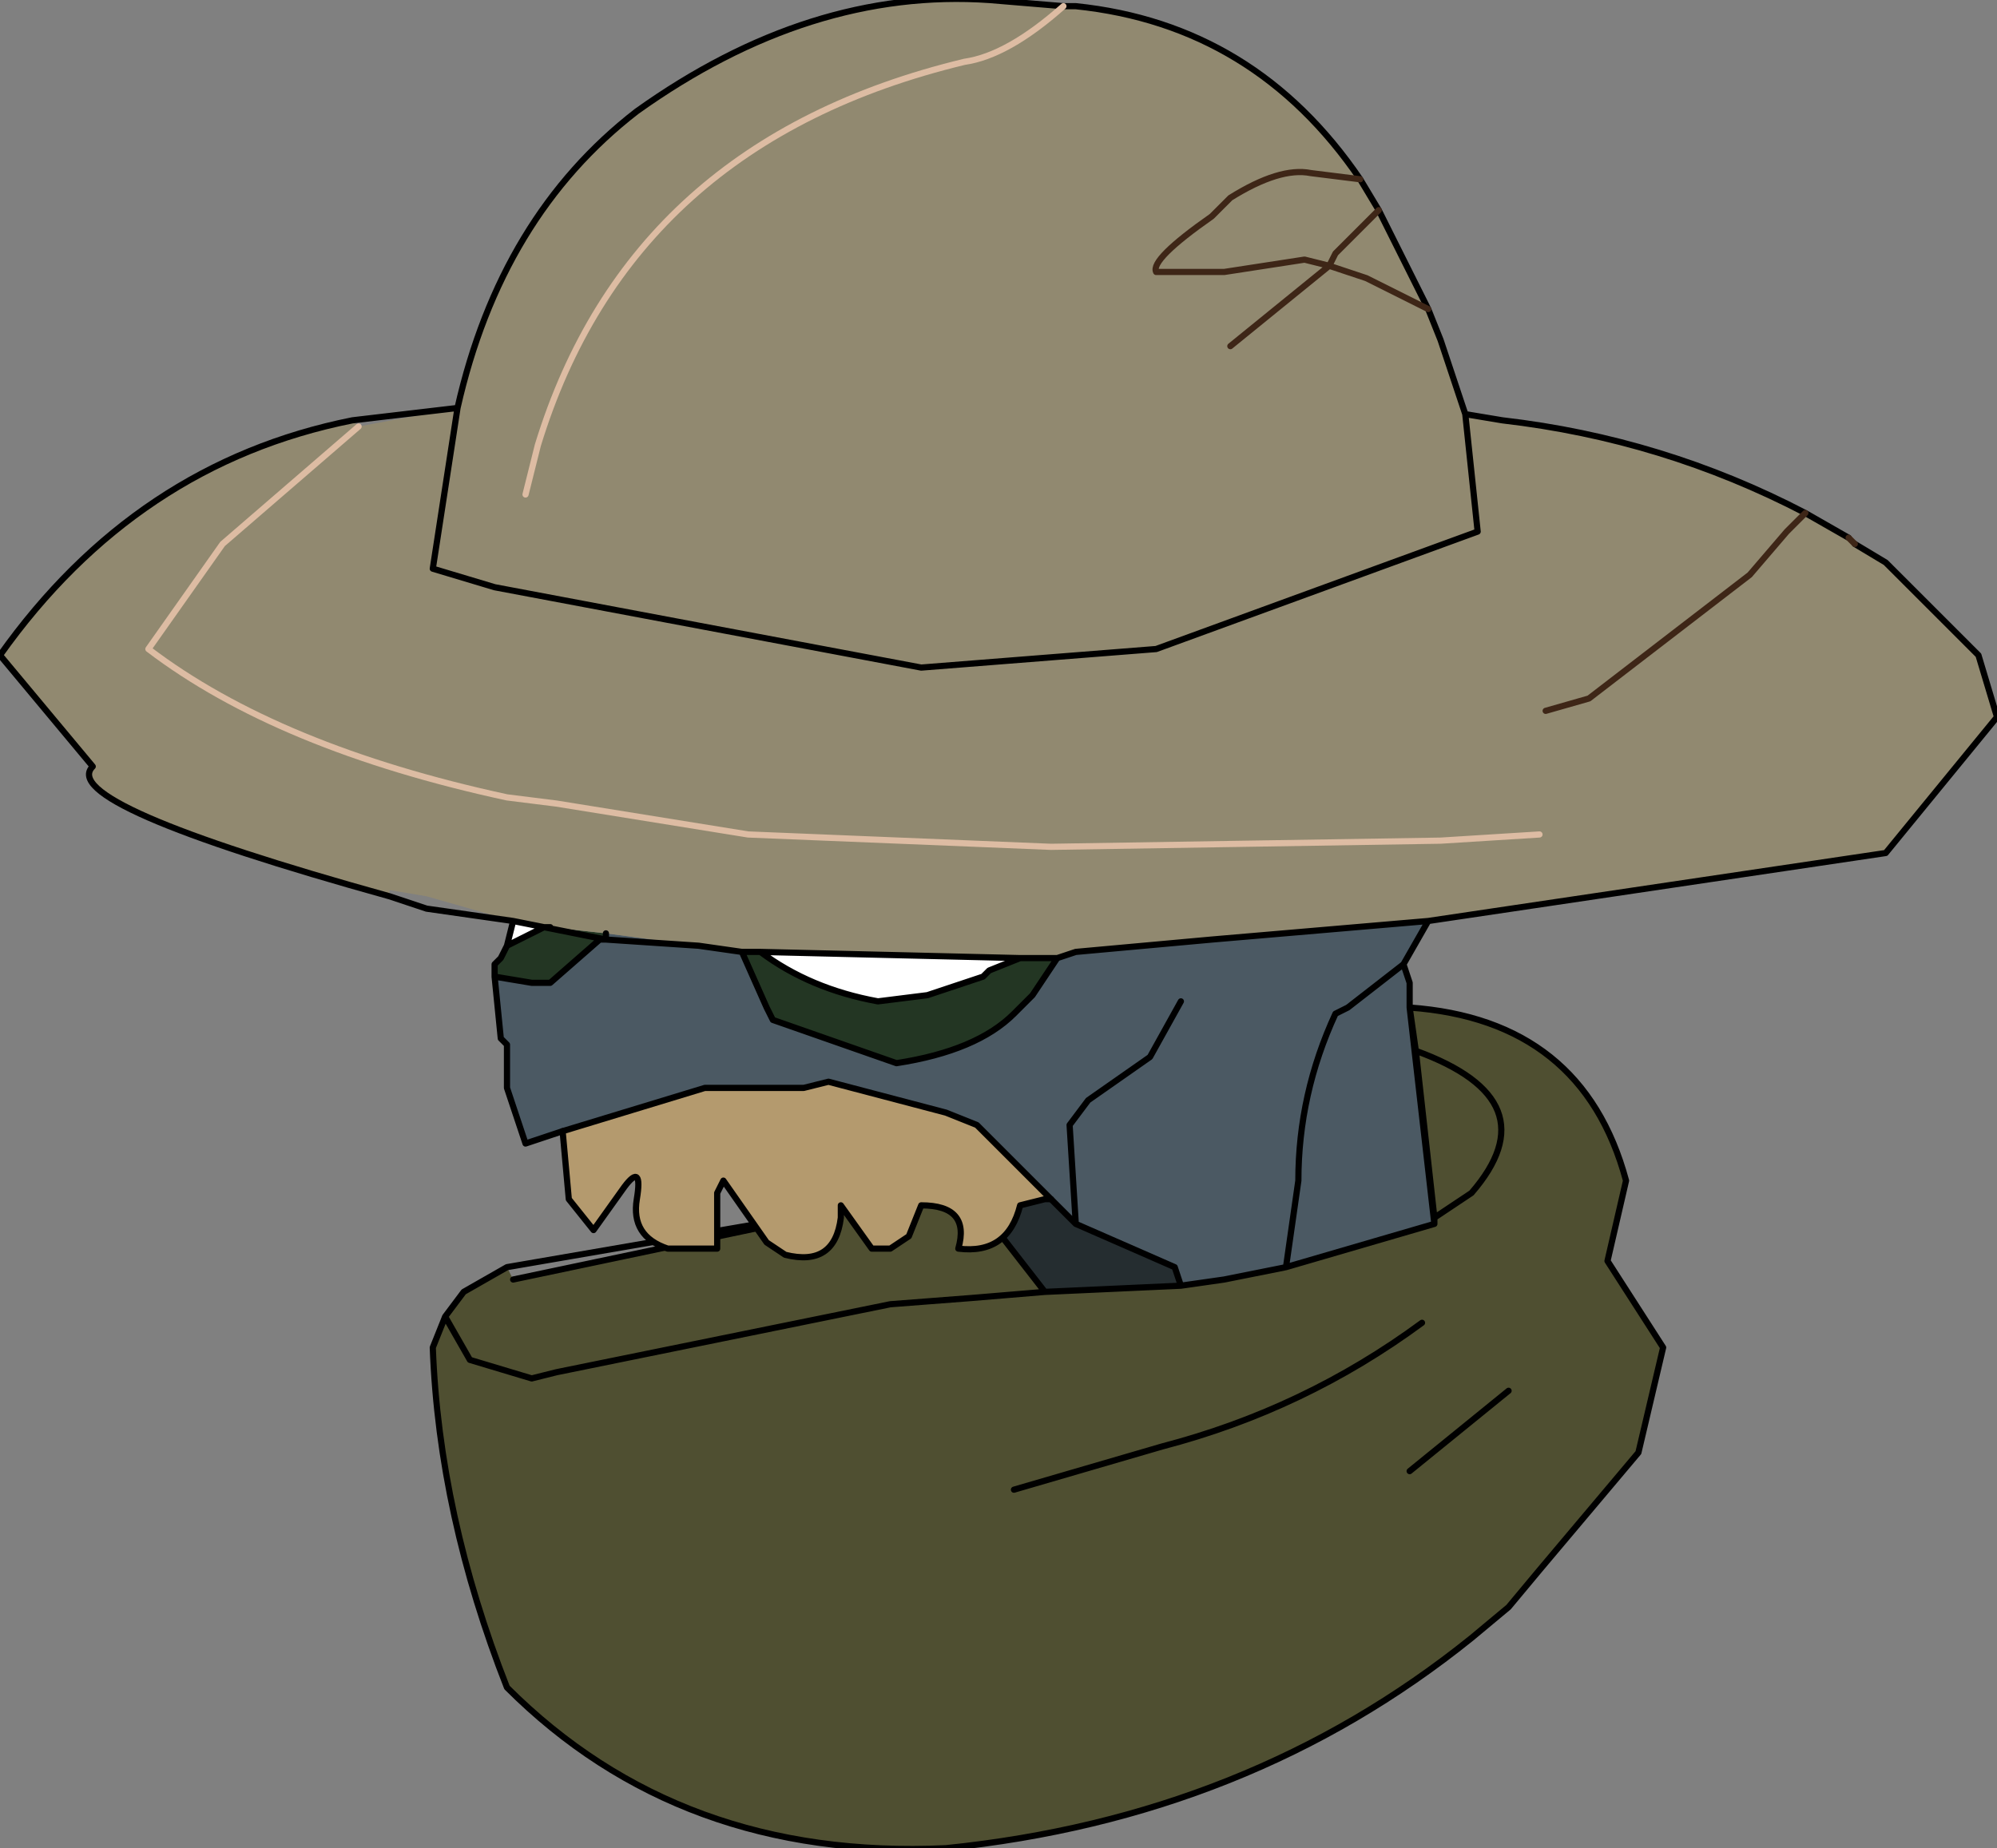 <?xml version="1.0" encoding="UTF-8" standalone="no"?>
<svg xmlns:xlink="http://www.w3.org/1999/xlink" height="14.95px" width="16.15px" xmlns="http://www.w3.org/2000/svg">
  <rect width="100%" height="100%" fill="#808080" stroke="none"/>
  <g transform="matrix(1.0, 0.0, 0.0, 1.0, 3.2, 1.25)">
    <path d="M8.35 6.2 L8.15 6.55 8.2 6.7 8.2 6.9 8.4 8.65 7.2 9.0 6.7 9.1 6.35 9.15 6.3 9.0 5.5 8.65 5.3 8.45 5.15 8.3 4.7 7.85 4.45 7.75 3.5 7.5 3.3 7.55 2.75 7.55 2.5 7.55 1.35 7.9 1.05 8.0 0.9 7.55 0.9 7.2 0.85 7.15 0.8 6.65 1.1 6.7 1.25 6.7 1.65 6.35 1.7 6.35 1.7 6.3 2.45 6.4 2.8 6.45 3.0 6.9 3.05 7.0 4.05 7.35 Q4.7 7.25 5.0 6.95 L5.15 6.8 5.35 6.5 5.5 6.45 6.6 6.35 8.35 6.2 M1.7 6.35 L2.45 6.4 1.7 6.35 M7.2 9.0 L7.3 8.3 Q7.3 7.6 7.6 6.95 L7.7 6.9 8.15 6.55 7.7 6.9 7.6 6.95 Q7.3 7.6 7.3 8.3 L7.2 9.0 M6.35 6.85 L6.1 7.3 5.6 7.65 5.45 7.85 5.5 8.65 5.45 7.85 5.6 7.65 6.1 7.3 6.35 6.85" fill="#4b5963" fill-rule="evenodd" stroke="none"/>
    <path d="M0.9 6.4 L0.95 6.2 1.2 6.25 0.9 6.4 M5.05 6.5 L4.8 6.6 4.75 6.65 4.3 6.8 3.9 6.85 Q3.35 6.75 2.95 6.45 L5.05 6.5 M1.25 6.25 L1.2 6.25 0.95 6.2 1.25 6.25" fill="#ffffff" fill-rule="evenodd" stroke="none"/>
    <path d="M0.8 6.65 L0.8 6.55 0.85 6.5 0.9 6.4 1.2 6.25 1.25 6.25 1.7 6.3 1.7 6.35 1.2 6.25 1.7 6.35 1.65 6.35 1.25 6.7 1.1 6.7 0.8 6.65 M2.95 6.45 Q3.35 6.75 3.9 6.85 L4.3 6.8 4.75 6.65 4.8 6.6 5.05 6.5 5.35 6.5 5.15 6.8 5.0 6.95 Q4.7 7.25 4.05 7.35 L3.05 7.0 3.0 6.9 2.8 6.45 2.95 6.45" fill="#233623" fill-rule="evenodd" stroke="none"/>
    <path d="M4.9 8.75 L5.05 8.5 5.25 8.45 5.3 8.45 5.5 8.65 6.3 9.0 6.35 9.15 5.25 9.2 4.9 8.75" fill="#252d30" fill-rule="evenodd" stroke="none"/>
    <path d="M0.5 2.05 Q0.85 0.5 1.95 -0.35 3.35 -1.35 4.8 -1.25 L5.4 -1.2 5.5 -1.2 Q6.95 -1.05 7.8 0.2 L7.95 0.45 8.3 1.15 8.35 1.25 8.45 1.5 8.65 2.1 8.95 2.15 Q10.25 2.3 11.4 2.9 L11.75 3.1 11.8 3.15 12.05 3.3 12.8 4.05 12.95 4.55 12.05 5.65 8.35 6.2 6.6 6.35 5.5 6.45 5.35 6.5 5.05 6.5 2.95 6.45 2.8 6.45 2.45 6.4 1.7 6.3 1.25 6.25 0.95 6.2 0.25 6.0 -0.05 5.95 -0.05 6.0 Q-2.75 5.25 -2.45 4.95 L-3.2 4.05 Q-2.1 2.5 -0.35 2.15 L-0.3 2.2 0.5 2.05 0.3 3.35 0.8 3.5 4.25 4.15 6.15 4.0 8.75 3.05 8.65 2.1 8.75 3.05 6.15 4.0 4.25 4.15 0.8 3.5 0.3 3.35 0.5 2.05 M1.05 2.75 L1.15 2.35 Q1.9 -0.1 4.6 -0.75 4.95 -0.8 5.4 -1.2 4.95 -0.8 4.6 -0.75 1.9 -0.1 1.15 2.35 L1.05 2.75 M7.95 0.45 L7.75 0.65 7.6 0.8 7.55 0.9 7.35 0.85 6.7 0.95 6.15 0.95 Q6.1 0.85 6.6 0.5 L6.75 0.35 Q7.15 0.1 7.4 0.15 L7.8 0.2 7.4 0.15 Q7.15 0.1 6.75 0.35 L6.6 0.5 Q6.1 0.85 6.15 0.95 L6.7 0.95 7.35 0.85 7.55 0.9 7.6 0.8 7.75 0.65 7.95 0.45 M6.75 1.55 L7.55 0.9 7.85 1.0 8.35 1.25 7.85 1.0 7.55 0.9 6.75 1.55 M11.4 2.9 L11.25 3.05 10.95 3.4 9.65 4.4 9.3 4.5 9.65 4.4 10.95 3.4 11.25 3.05 11.4 2.9 M9.25 5.5 L8.45 5.55 5.3 5.6 2.85 5.5 1.3 5.25 0.9 5.2 Q-0.95 4.8 -2.0 4.0 L-1.4 3.15 -0.3 2.2 -1.4 3.15 -2.0 4.0 Q-0.95 4.8 0.9 5.2 L1.3 5.25 2.85 5.5 5.3 5.6 8.45 5.55 9.25 5.5" fill="#918970" fill-rule="evenodd" stroke="none"/>
    <path d="M8.2 6.9 Q9.6 7.0 9.95 8.3 L9.8 8.95 10.25 9.65 10.05 10.5 9.25 11.45 9.0 11.75 8.7 12.0 Q6.9 13.45 4.45 13.7 2.3 13.8 0.9 12.4 0.35 11.0 0.3 9.65 L0.4 9.4 0.55 9.2 0.9 9.0 0.95 9.1 3.8 8.5 4.6 8.35 4.9 8.75 5.25 9.2 4.65 9.25 4.0 9.3 1.3 9.85 1.1 9.9 0.6 9.75 0.4 9.4 0.6 9.75 1.1 9.9 1.3 9.85 4.0 9.3 4.65 9.25 5.25 9.2 6.35 9.15 6.7 9.1 7.2 9.0 8.4 8.65 8.4 8.6 8.25 7.25 8.2 6.9 M8.25 7.25 Q9.35 7.65 8.7 8.4 L8.4 8.6 8.7 8.4 Q9.35 7.65 8.25 7.25 M5.0 10.8 L6.2 10.45 Q7.35 10.15 8.3 9.45 7.35 10.15 6.2 10.45 L5.0 10.8 M8.2 10.65 L9.0 10.0 8.2 10.65" fill="#4f4f31" fill-rule="evenodd" stroke="none"/>
    <path d="M0.5 2.05 Q0.85 0.5 1.95 -0.35 3.35 -1.35 4.8 -1.25 L5.4 -1.2 5.5 -1.2 Q6.95 -1.05 7.8 0.2 L7.95 0.45 8.3 1.15 8.35 1.25 8.45 1.5 8.65 2.1 8.95 2.15 Q10.25 2.3 11.4 2.9 L11.75 3.1 M11.8 3.15 L12.05 3.3 12.8 4.05 12.95 4.55 12.05 5.65 8.35 6.2 8.15 6.55 8.2 6.7 8.2 6.9 Q9.6 7.0 9.95 8.3 L9.8 8.95 10.25 9.65 10.05 10.5 9.25 11.45 9.0 11.75 8.7 12.0 Q6.9 13.45 4.45 13.7 2.3 13.8 0.9 12.4 0.35 11.0 0.3 9.65 L0.4 9.4 0.55 9.2 0.9 9.0 3.8 8.5 4.6 8.35 4.9 8.75 5.25 9.2 4.65 9.25 4.0 9.3 1.3 9.85 1.1 9.9 0.6 9.75 0.4 9.4 M1.35 7.9 L1.05 8.0 0.9 7.55 0.9 7.2 0.85 7.15 0.8 6.65 0.8 6.55 0.85 6.5 0.9 6.4 0.95 6.2 0.25 6.1 -0.05 6.0 Q-2.75 5.25 -2.45 4.95 L-3.2 4.05 Q-2.1 2.5 -0.35 2.15 L0.5 2.05 0.3 3.35 0.8 3.5 4.25 4.15 6.15 4.0 8.75 3.05 8.65 2.1 M5.05 6.5 L4.8 6.6 4.75 6.65 4.3 6.8 3.9 6.85 Q3.35 6.75 2.95 6.45 L2.8 6.45 3.0 6.9 3.05 7.0 4.05 7.35 Q4.7 7.25 5.0 6.95 L5.15 6.8 5.35 6.5 5.05 6.5 2.95 6.45 M2.45 6.4 L1.7 6.35 1.65 6.35 1.25 6.7 1.1 6.7 0.8 6.65 M1.7 6.35 L1.7 6.3 M1.25 6.25 L1.2 6.25 1.7 6.35 M2.45 6.4 L2.8 6.45 M0.95 6.2 L1.2 6.25 0.9 6.4 M0.95 9.1 L3.8 8.5 M8.4 8.65 L8.4 8.6 8.25 7.25 8.2 6.9 8.4 8.65 7.2 9.0 6.7 9.1 6.35 9.15 5.25 9.2 M8.15 6.55 L7.7 6.9 7.6 6.95 Q7.3 7.6 7.3 8.3 L7.2 9.0 M8.4 8.6 L8.7 8.4 Q9.35 7.65 8.25 7.25 M8.35 6.2 L6.6 6.35 5.5 6.45 5.35 6.5 M5.5 8.65 L5.45 7.85 5.6 7.65 6.1 7.3 6.35 6.85 M5.3 8.45 L5.5 8.65 6.3 9.0 6.35 9.15 M9.0 10.0 L8.2 10.65 M8.3 9.45 Q7.35 10.15 6.2 10.45 L5.0 10.8" fill="none" stroke="#000000" stroke-linecap="round" stroke-linejoin="round" stroke-width="0.05"/>
    <path d="M5.4 -1.2 Q4.95 -0.8 4.6 -0.75 1.9 -0.1 1.15 2.35 L1.05 2.75 M-0.3 2.2 L-1.4 3.15 -2.0 4.0 Q-0.95 4.8 0.9 5.2 L1.3 5.25 2.85 5.5 5.3 5.6 8.45 5.55 9.25 5.5" fill="none" stroke="#ddbca3" stroke-linecap="round" stroke-linejoin="round" stroke-width="0.05"/>
    <path d="M11.75 3.1 L11.8 3.15 M9.3 4.5 L9.65 4.4 10.95 3.4 11.25 3.05 11.4 2.9 M8.35 1.25 L7.85 1.0 7.55 0.9 6.75 1.55 M7.8 0.2 L7.4 0.15 Q7.15 0.1 6.75 0.35 L6.6 0.5 Q6.1 0.85 6.15 0.95 L6.7 0.95 7.35 0.85 7.55 0.9 7.6 0.8 7.75 0.65 7.95 0.45" fill="none" stroke="#3e2617" stroke-linecap="round" stroke-linejoin="round" stroke-width="0.05"/>
    <path d="M3.5 7.5 L4.45 7.75 4.7 7.85 5.15 8.3 5.3 8.45 5.25 8.45 5.05 8.5 Q4.95 8.9 4.55 8.85 4.65 8.5 4.25 8.5 L4.15 8.75 4.0 8.85 3.85 8.85 3.6 8.5 3.6 8.6 Q3.55 9.0 3.15 8.9 L3.0 8.8 2.65 8.3 2.6 8.4 2.6 8.85 2.2 8.85 Q1.9 8.75 1.95 8.45 2.0 8.15 1.85 8.35 L1.6 8.7 1.4 8.45 1.35 7.9 2.5 7.55 2.75 7.55 3.3 7.55 3.5 7.5" fill="#b49a6e" fill-rule="evenodd" stroke="none"/>
    <path d="M3.5 7.5 L4.45 7.75 4.7 7.85 5.15 8.3 5.3 8.45 5.25 8.45 5.05 8.5 Q4.95 8.9 4.55 8.85 4.65 8.5 4.25 8.5 L4.15 8.75 4.0 8.85 3.85 8.85 3.6 8.5 3.6 8.6 Q3.55 9.0 3.15 8.9 L3.0 8.8 2.65 8.3 2.6 8.4 2.6 8.85 2.2 8.85 Q1.9 8.75 1.95 8.45 2.0 8.15 1.85 8.35 L1.6 8.7 1.4 8.45 1.35 7.9 2.5 7.55 2.75 7.55 3.3 7.55 3.5 7.5 Z" fill="none" stroke="#000000" stroke-linecap="round" stroke-linejoin="round" stroke-width="0.05"/>
  </g>
</svg>

